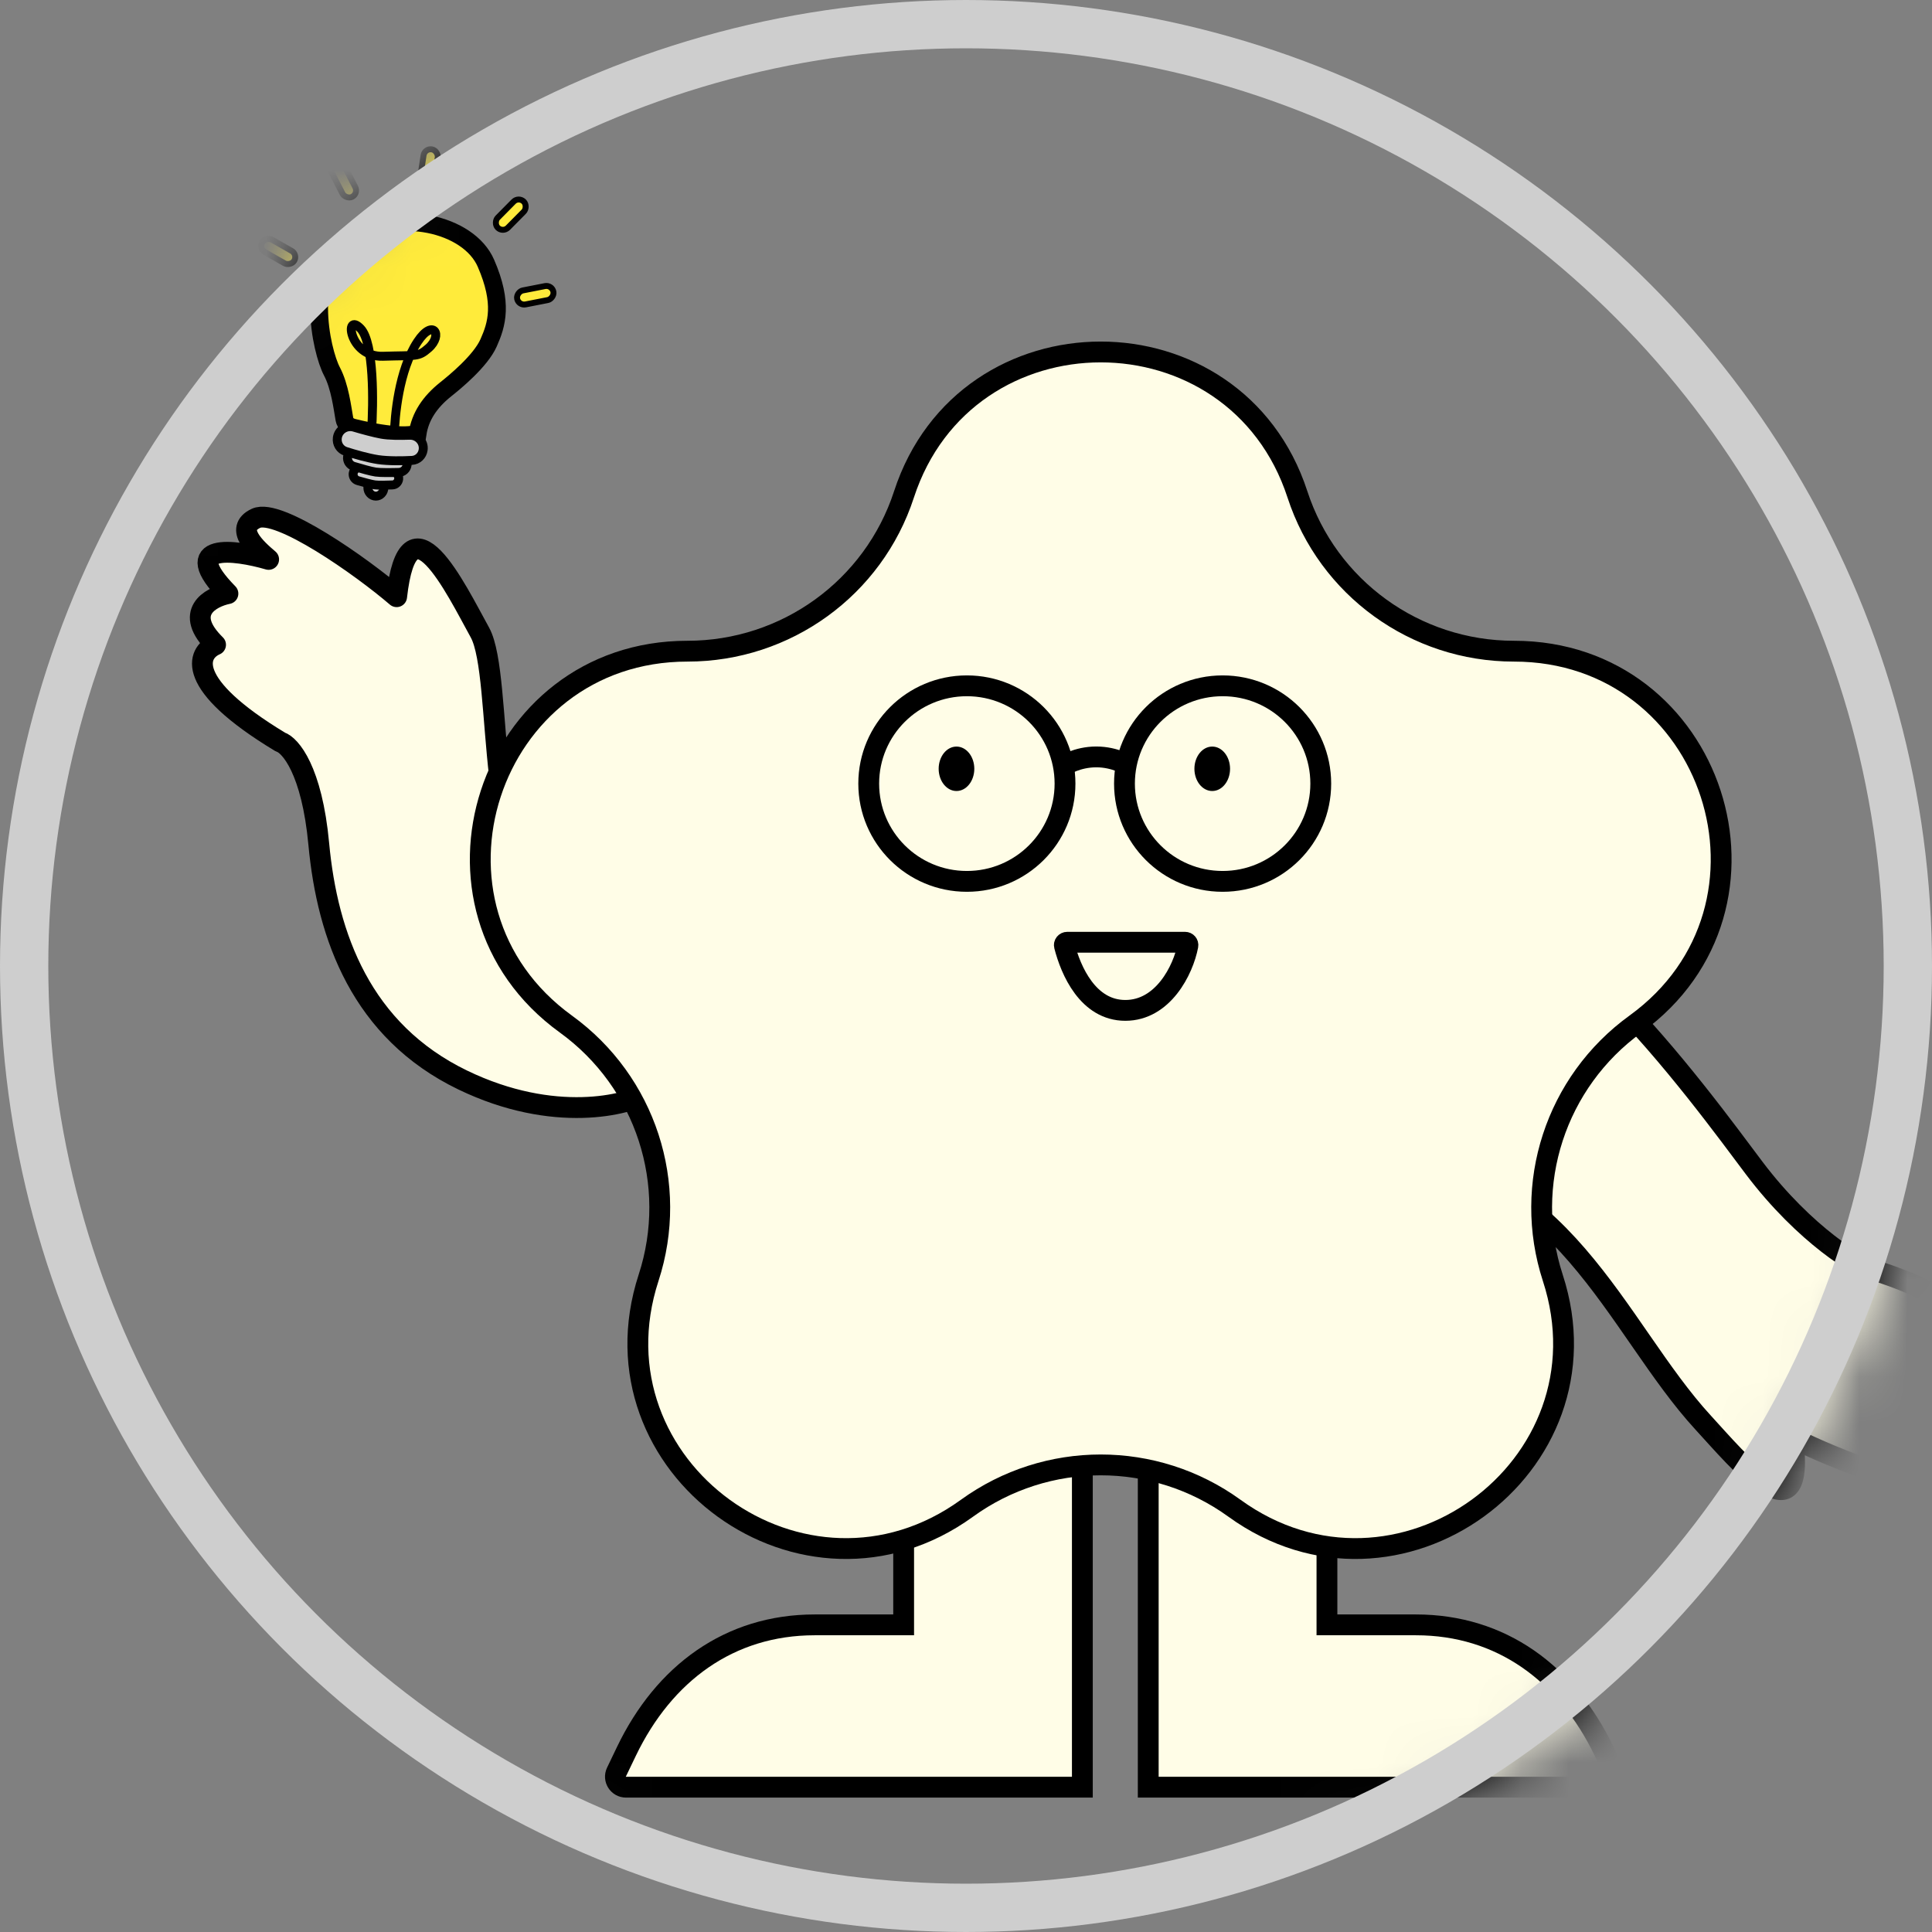 <svg width="40" height="40" viewBox="0 0 40 40" fill="none" xmlns="http://www.w3.org/2000/svg">
<rect x="0" y="0" width="40" height="40" fill="#808080" stroke="none"/>
<mask id="mask0_377_2539" style="mask-type:alpha" maskUnits="userSpaceOnUse" x="0" y="0" width="40" height="40">
<circle cx="20" cy="20" r="19.5" fill="white" stroke="#F3F3F3"/>
</mask>
<g mask="url(#mask0_377_2539)">
<path d="M18.494 33.641H18.709V33.426V27.087H22.409V33.426V35.322V37.002L12.961 37.002C12.799 37.002 12.694 36.834 12.763 36.69L12.97 36.259C13.745 34.646 15.102 33.641 16.867 33.641H18.494Z" fill="#FFFDE7" stroke="black" stroke-width="0.431"/>
<path d="M27.688 33.641H27.473V33.426V27.087H23.773V33.426V35.322L23.773 37.002L33.221 37.002C33.383 37.002 33.488 36.834 33.419 36.69L33.212 36.259C32.437 34.646 31.08 33.641 29.315 33.641H27.688Z" fill="#FFFDE7" stroke="black" stroke-width="0.431"/>
<path d="M11.498 18.243C12.704 18.12 14.585 18.055 15.375 18.038C14.837 19.488 13.686 22.438 13.388 22.631C13.016 22.872 11.475 23.277 9.579 22.36C7.486 21.348 6.778 19.389 6.6 17.475C6.458 15.944 6.01 15.428 5.804 15.362C3.805 14.156 4.077 13.517 4.463 13.349C3.785 12.683 4.352 12.365 4.719 12.29C3.677 11.227 4.847 11.375 5.562 11.582C5.307 11.366 4.838 10.946 5.3 10.731C5.762 10.516 7.487 11.73 8.212 12.354C8.459 10.154 9.429 12.175 9.936 13.095C10.444 14.014 9.99 18.397 11.498 18.243Z" fill="#FFFDE7" stroke="black" stroke-width="0.431" stroke-linejoin="round"/>
<path d="M37.119 29.771C37.402 31.966 35.979 30.232 35.267 29.459C33.444 27.479 32.377 24.067 28.496 23.814C28.674 22.277 29.681 19.554 29.924 19.296C31.538 17.588 35.27 22.791 36.319 24.183C37.369 25.575 38.525 26.263 38.741 26.279C40.971 26.978 40.859 27.662 40.524 27.917C41.341 28.404 40.866 28.846 40.526 29.007C41.792 29.793 40.621 29.925 39.877 29.893C40.176 30.043 40.731 30.34 40.334 30.658C39.936 30.976 37.971 30.205 37.119 29.771Z" fill="#FFFDE7" stroke="black" stroke-width="0.431" stroke-linejoin="round"/>
<path d="M18.716 10.236C19.998 6.304 25.58 6.304 26.862 10.236C27.493 12.172 29.303 13.482 31.344 13.482C35.494 13.482 37.216 18.773 33.862 21.202C32.21 22.398 31.518 24.519 32.149 26.456C33.43 30.385 28.917 33.658 25.559 31.227C23.907 30.03 21.671 30.03 20.019 31.227C16.661 33.658 12.148 30.385 13.428 26.456C14.06 24.519 13.368 22.398 11.716 21.202C8.362 18.773 10.084 13.482 14.233 13.482C16.275 13.482 18.085 12.172 18.716 10.236Z" fill="#FFFDE7" stroke="black" stroke-width="0.431"/>
<path d="M24.535 19.508H22.097C22.057 19.508 22.028 19.544 22.038 19.582C22.168 20.091 22.524 20.919 23.299 20.919C24.078 20.919 24.497 20.086 24.594 19.577C24.601 19.541 24.572 19.508 24.535 19.508Z" stroke="black" stroke-width="0.431"/>
<path d="M22.05 16.224C22.05 17.341 21.141 18.248 20.018 18.248C18.895 18.248 17.986 17.341 17.986 16.224C17.986 15.106 18.895 14.199 20.018 14.199C21.141 14.199 22.05 15.106 22.05 16.224Z" stroke="black" stroke-width="0.431"/>
<path d="M27.345 16.224C27.345 17.341 26.436 18.248 25.313 18.248C24.19 18.248 23.281 17.341 23.281 16.224C23.281 15.106 24.19 14.199 25.313 14.199C26.436 14.199 27.345 15.106 27.345 16.224Z" stroke="black" stroke-width="0.431"/>
<path d="M22.02 15.855C22.02 15.855 22.297 15.671 22.697 15.671C23.097 15.671 23.374 15.855 23.374 15.855" stroke="black" stroke-width="0.431"/>
<ellipse cx="19.803" cy="15.917" rx="0.369" ry="0.46" fill="black"/>
<ellipse cx="25.098" cy="15.917" rx="0.369" ry="0.46" fill="black"/>
<path d="M7.243 4.925C6.266 5.552 6.648 7.264 6.872 7.689C7.039 8.004 7.09 8.453 7.131 8.679C7.149 8.777 7.224 8.833 7.321 8.856C8.159 9.061 8.519 9.019 8.646 8.976C8.7 8.627 8.893 8.327 9.23 8.059C9.407 7.918 9.949 7.477 10.117 7.096C10.286 6.716 10.421 6.279 10.061 5.451C9.702 4.622 8.22 4.298 7.243 4.925Z" fill="#FFEB3B" stroke="black" stroke-width="0.369"/>
<path d="M7.948 10.095C7.948 10.196 7.87 10.272 7.782 10.272C7.693 10.272 7.616 10.196 7.616 10.095C7.616 9.995 7.693 9.919 7.782 9.919C7.87 9.919 7.948 9.995 7.948 10.095Z" fill="#CECECE" stroke="black" stroke-width="0.185"/>
<path d="M7.312 9.802C7.323 9.717 7.407 9.661 7.489 9.683C7.604 9.714 7.747 9.752 7.796 9.761C7.844 9.77 7.991 9.767 8.11 9.763C8.196 9.761 8.264 9.835 8.254 9.92C8.245 9.987 8.191 10.038 8.124 10.04C8.008 10.045 7.835 10.049 7.761 10.039C7.687 10.029 7.522 9.984 7.411 9.952C7.345 9.933 7.304 9.869 7.312 9.802Z" fill="#CECECE" stroke="black" stroke-width="0.185"/>
<path d="M7.196 9.457C7.211 9.345 7.322 9.273 7.43 9.304C7.579 9.346 7.766 9.398 7.83 9.41C7.894 9.422 8.087 9.421 8.243 9.418C8.355 9.415 8.445 9.514 8.429 9.625C8.418 9.712 8.345 9.779 8.257 9.781C8.105 9.785 7.879 9.788 7.781 9.774C7.684 9.761 7.469 9.699 7.323 9.655C7.237 9.629 7.184 9.545 7.196 9.457Z" fill="#CECECE" stroke="black" stroke-width="0.185"/>
<path d="M6.984 9.065C7.006 8.902 7.17 8.798 7.328 8.844C7.514 8.899 7.745 8.962 7.9 8.99C8.053 9.018 8.289 9.017 8.482 9.011C8.648 9.005 8.784 9.148 8.761 9.313C8.745 9.433 8.649 9.526 8.528 9.532C8.336 9.542 8.046 9.548 7.828 9.516C7.614 9.483 7.341 9.404 7.159 9.346C7.039 9.308 6.967 9.189 6.984 9.065Z" fill="#CECECE" stroke="black" stroke-width="0.185"/>
<path d="M7.692 8.932C7.733 8.346 7.745 7.101 7.467 6.805C7.119 6.436 7.22 7.398 7.927 7.376C8.635 7.353 8.655 7.396 8.871 7.208C9.179 6.939 8.973 6.58 8.646 7.074C8.253 7.667 8.174 8.622 8.163 9.01" stroke="black" stroke-width="0.185"/>
<rect x="0.052" y="0.07" width="0.297" height="0.762" rx="0.148" transform="matrix(0.989 0.147 -0.148 0.989 8.75 2.993)" fill="#FFEB3B" stroke="black" stroke-width="0.123"/>
<rect x="0.083" y="0.027" width="0.296" height="0.763" rx="0.148" transform="matrix(0.89 -0.455 0.458 0.889 6.724 3.477)" fill="#FFEB3B" stroke="black" stroke-width="0.123"/>
<rect x="0.084" y="-0.023" width="0.296" height="0.764" rx="0.148" transform="matrix(0.496 -0.868 0.869 0.494 5.334 5.231)" fill="#FFEB3B" stroke="black" stroke-width="0.123"/>
<rect x="0.001" y="0.087" width="0.296" height="0.763" rx="0.148" transform="matrix(0.714 0.7 -0.703 0.711 10.798 4.007)" fill="#FFEB3B" stroke="black" stroke-width="0.123"/>
<rect x="-0.049" y="0.072" width="0.295" height="0.765" rx="0.148" transform="matrix(0.193 0.981 -0.981 0.192 11.509 5.929)" fill="#FFEB3B" stroke="black" stroke-width="0.123"/>
</g>
<circle cx="20" cy="20" r="19.5" stroke="#CECECE"/>
</svg>
